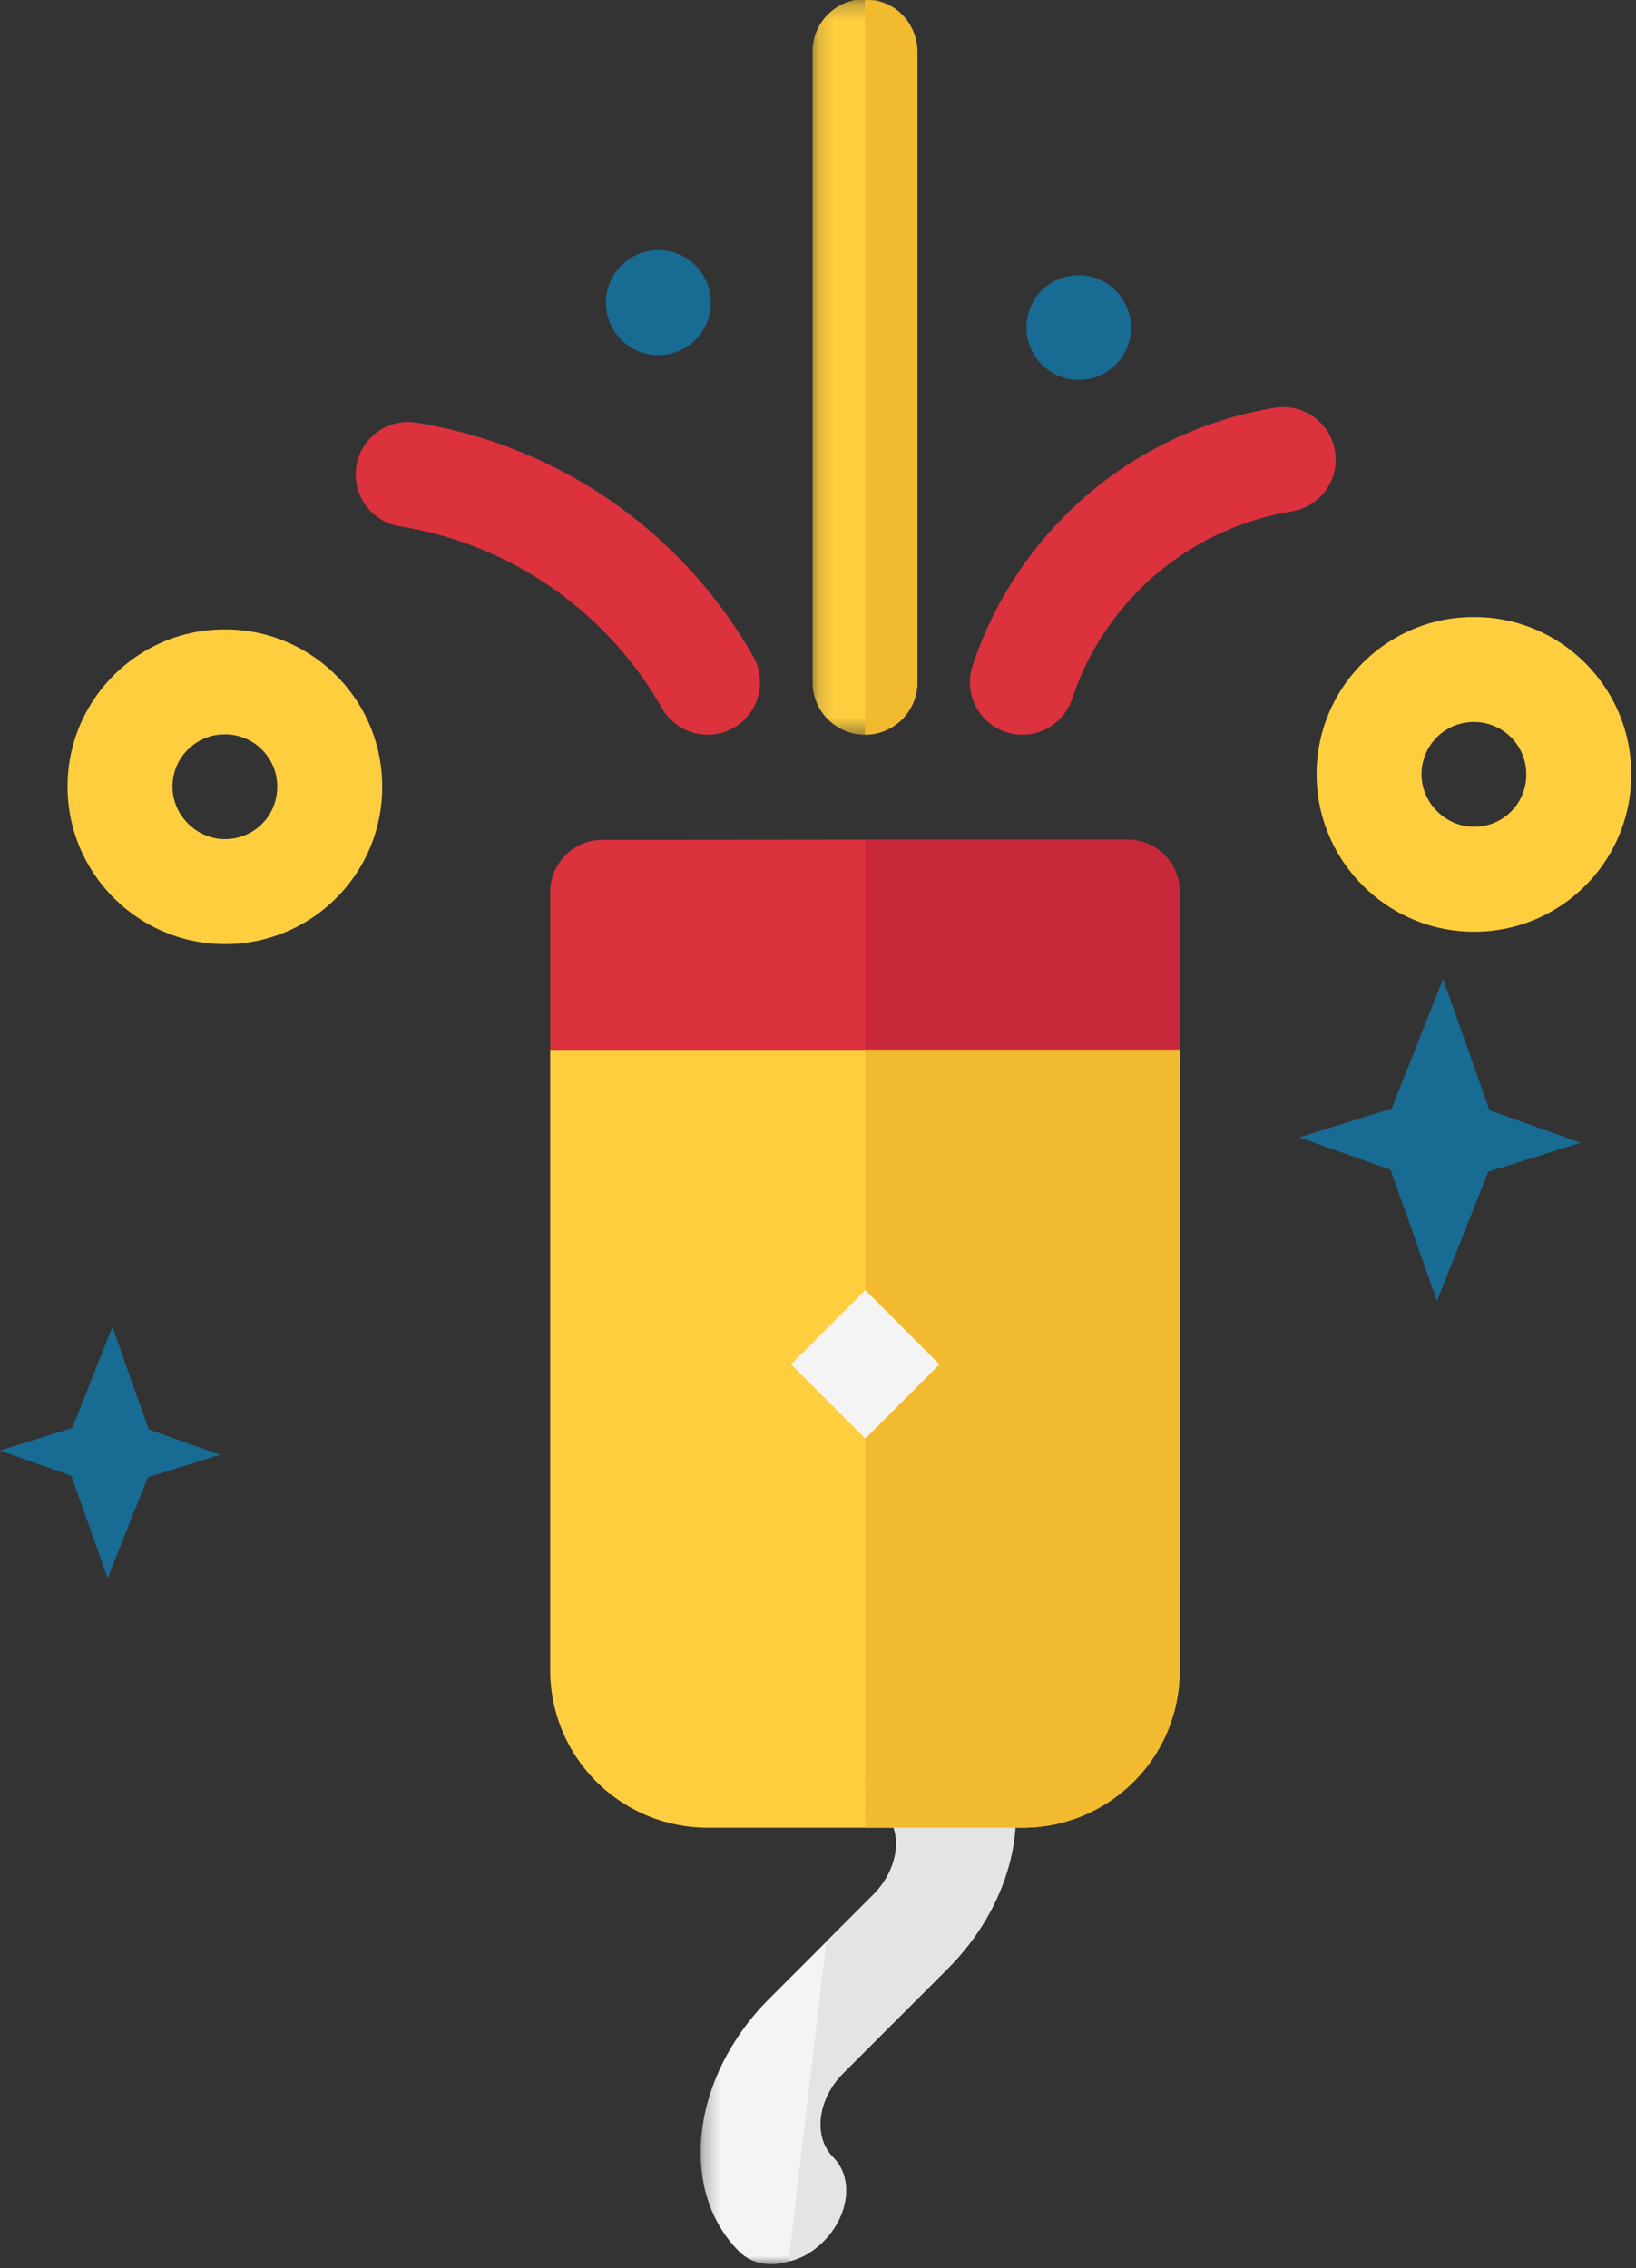 <svg width="101" height="140" viewBox="0 0 101 140" xmlns="http://www.w3.org/2000/svg" xmlns:xlink="http://www.w3.org/1999/xlink"><rect x="0" y="0" width="101" height="140" fill="#333333" stroke="none"/><title>427D3A76-A71D-4136-BDB3-3638203CB25D</title><defs><path id="a" d="M19.718 33H.254V.15h19.464V33z"/><path id="c" d="M.16.25h6.478v45.346H.16V.25z"/></defs><g fill="none" fill-rule="evenodd"><path d="M94.226 47.779a3.21 3.21 0 0 1-3.231 3.252c-1.754 0-3.235-1.481-3.235-3.234a3.218 3.218 0 0 1 3.215-3.233 3.218 3.218 0 0 1 3.25 3.215m-3.231-9.693c-5.36-.015-9.727 4.352-9.711 9.712 0 5.344 4.367 9.711 9.71 9.711a9.655 9.655 0 0 0 6.872-2.84 9.657 9.657 0 0 0 2.84-6.871c.016-5.36-4.351-9.727-9.711-9.712M72.843 64.788v3.054l-.015 35.257a9.649 9.649 0 0 1-2.84 6.871 9.681 9.681 0 0 1-6.872 2.84H43.693a9.722 9.722 0 0 1-9.726-9.726V64.788h38.876z" fill="#FFCE3F"/><path d="M72.828 55.062l.015 9.727H33.967v-9.712c0-1.802 1.45-3.252 3.237-3.237l16.2-.016h16.187c1.802 0 3.252 1.45 3.237 3.238" fill="#DB323E"/><g transform="translate(43 106.75)"><mask id="b" fill="#fff"><use xlink:href="#a"/></mask><path d="M19.062 1.8c1.61 4.01.192 9.215-3.563 12.97l-6.447 6.447c-1.588 1.588-1.88 3.927-.613 5.194 1.267 1.268.993 3.588-.614 5.194-.619.62-1.353 1.048-2.142 1.227-1.117.354-2.289.15-3.052-.613-3.787-3.787-2.96-10.782 1.84-15.583l6.447-6.447c1.24-1.24 1.736-2.987 1.176-4.321-.688-1.695.301-3.997 2.243-5.114C16.244-.36 18.374.107 19.062 1.8" fill="#F4F4F4" mask="url(#b)"/></g><path d="M62.062 108.55c1.61 4.01.192 9.215-3.563 12.97l-6.447 6.447c-1.588 1.588-1.88 3.927-.613 5.194 1.267 1.268.993 3.588-.614 5.194-.619.62-1.353 1.048-2.142 1.227l2.331-19.74 2.904-2.903c1.24-1.24 1.736-2.987 1.176-4.321-.688-1.695.301-3.997 2.243-5.114 1.907-1.113 4.037-.647 4.725 1.047" fill="#E4E4E4"/><path d="M72.828 55.062l.015 9.727H53.42l-.016-12.965H69.59c1.802 0 3.252 1.45 3.237 3.238" fill="#C9273A"/><path d="M72.843 64.788l-.015 38.311a9.649 9.649 0 0 1-2.84 6.871 9.681 9.681 0 0 1-6.872 2.84h-9.71l.014-44.999v-3.023h19.423z" fill="#F2BA2F"/><g transform="translate(50 -.25)"><mask id="d" fill="#fff"><use xlink:href="#c"/></mask><path d="M5.69 44.648a3.238 3.238 0 0 1-5.529-2.291V3.488a3.239 3.239 0 1 1 6.477 0v38.87a3.23 3.23 0 0 1-.948 2.29" fill="#FFCE3F" mask="url(#d)"/></g><path d="M81.507 30.661a3.224 3.224 0 0 1-1.76.904A17.221 17.221 0 0 0 66.19 43.132a3.243 3.243 0 0 1-4.097 2.05 3.24 3.24 0 0 1-2.049-4.098 23.677 23.677 0 0 1 18.644-15.91 3.237 3.237 0 0 1 2.82 5.487M45.974 44.398a3.24 3.24 0 0 1-5.105-.682 22.775 22.775 0 0 0-16.232-11.238 3.24 3.24 0 0 1 1.029-6.397c8.81 1.418 16.402 6.673 20.829 14.42a3.241 3.241 0 0 1-.52 3.897" fill="#DB323E"/><path d="M38.289 16.46a3.24 3.24 0 1 1 4.58 4.58 3.24 3.24 0 0 1-4.58-4.58M64.247 17.986a3.24 3.24 0 1 1 4.581 4.581 3.24 3.24 0 0 1-4.58-4.58" fill="#186B92"/><path fill="#F4F4F4" d="M48.84 84.21l4.581-4.58 4.581 4.58-4.58 4.581z"/><path d="M53.405 45.346a3.23 3.23 0 0 0 2.285-.947 3.23 3.23 0 0 0 .948-2.291V3.238A3.238 3.238 0 0 0 53.404.002v45.345z" fill="#F2BA2F"/><path d="M17.116 48.543c0 1.86-1.464 3.25-3.232 3.251-1.754 0-3.234-1.48-3.234-3.234a3.218 3.218 0 0 1 3.214-3.233 3.22 3.22 0 0 1 3.252 3.216m-3.233-9.693c-5.36-.016-9.726 4.351-9.711 9.711 0 5.344 4.367 9.711 9.71 9.711a9.655 9.655 0 0 0 6.872-2.84 9.647 9.647 0 0 0 2.84-6.87c.016-5.36-4.351-9.728-9.711-9.712" fill="#FFCE3F"/><path fill="#186B92" d="M89.09 60.425l-3.172 7.993-5.709 1.786 5.637 1.997 2.867 8.095 3.172-7.98 5.71-1.782-5.638-2zM6.941 81.89l-2.479 6.246L0 89.531l4.406 1.561 2.24 6.327 2.48-6.237 4.461-1.393-4.405-1.564z"/></g></svg>